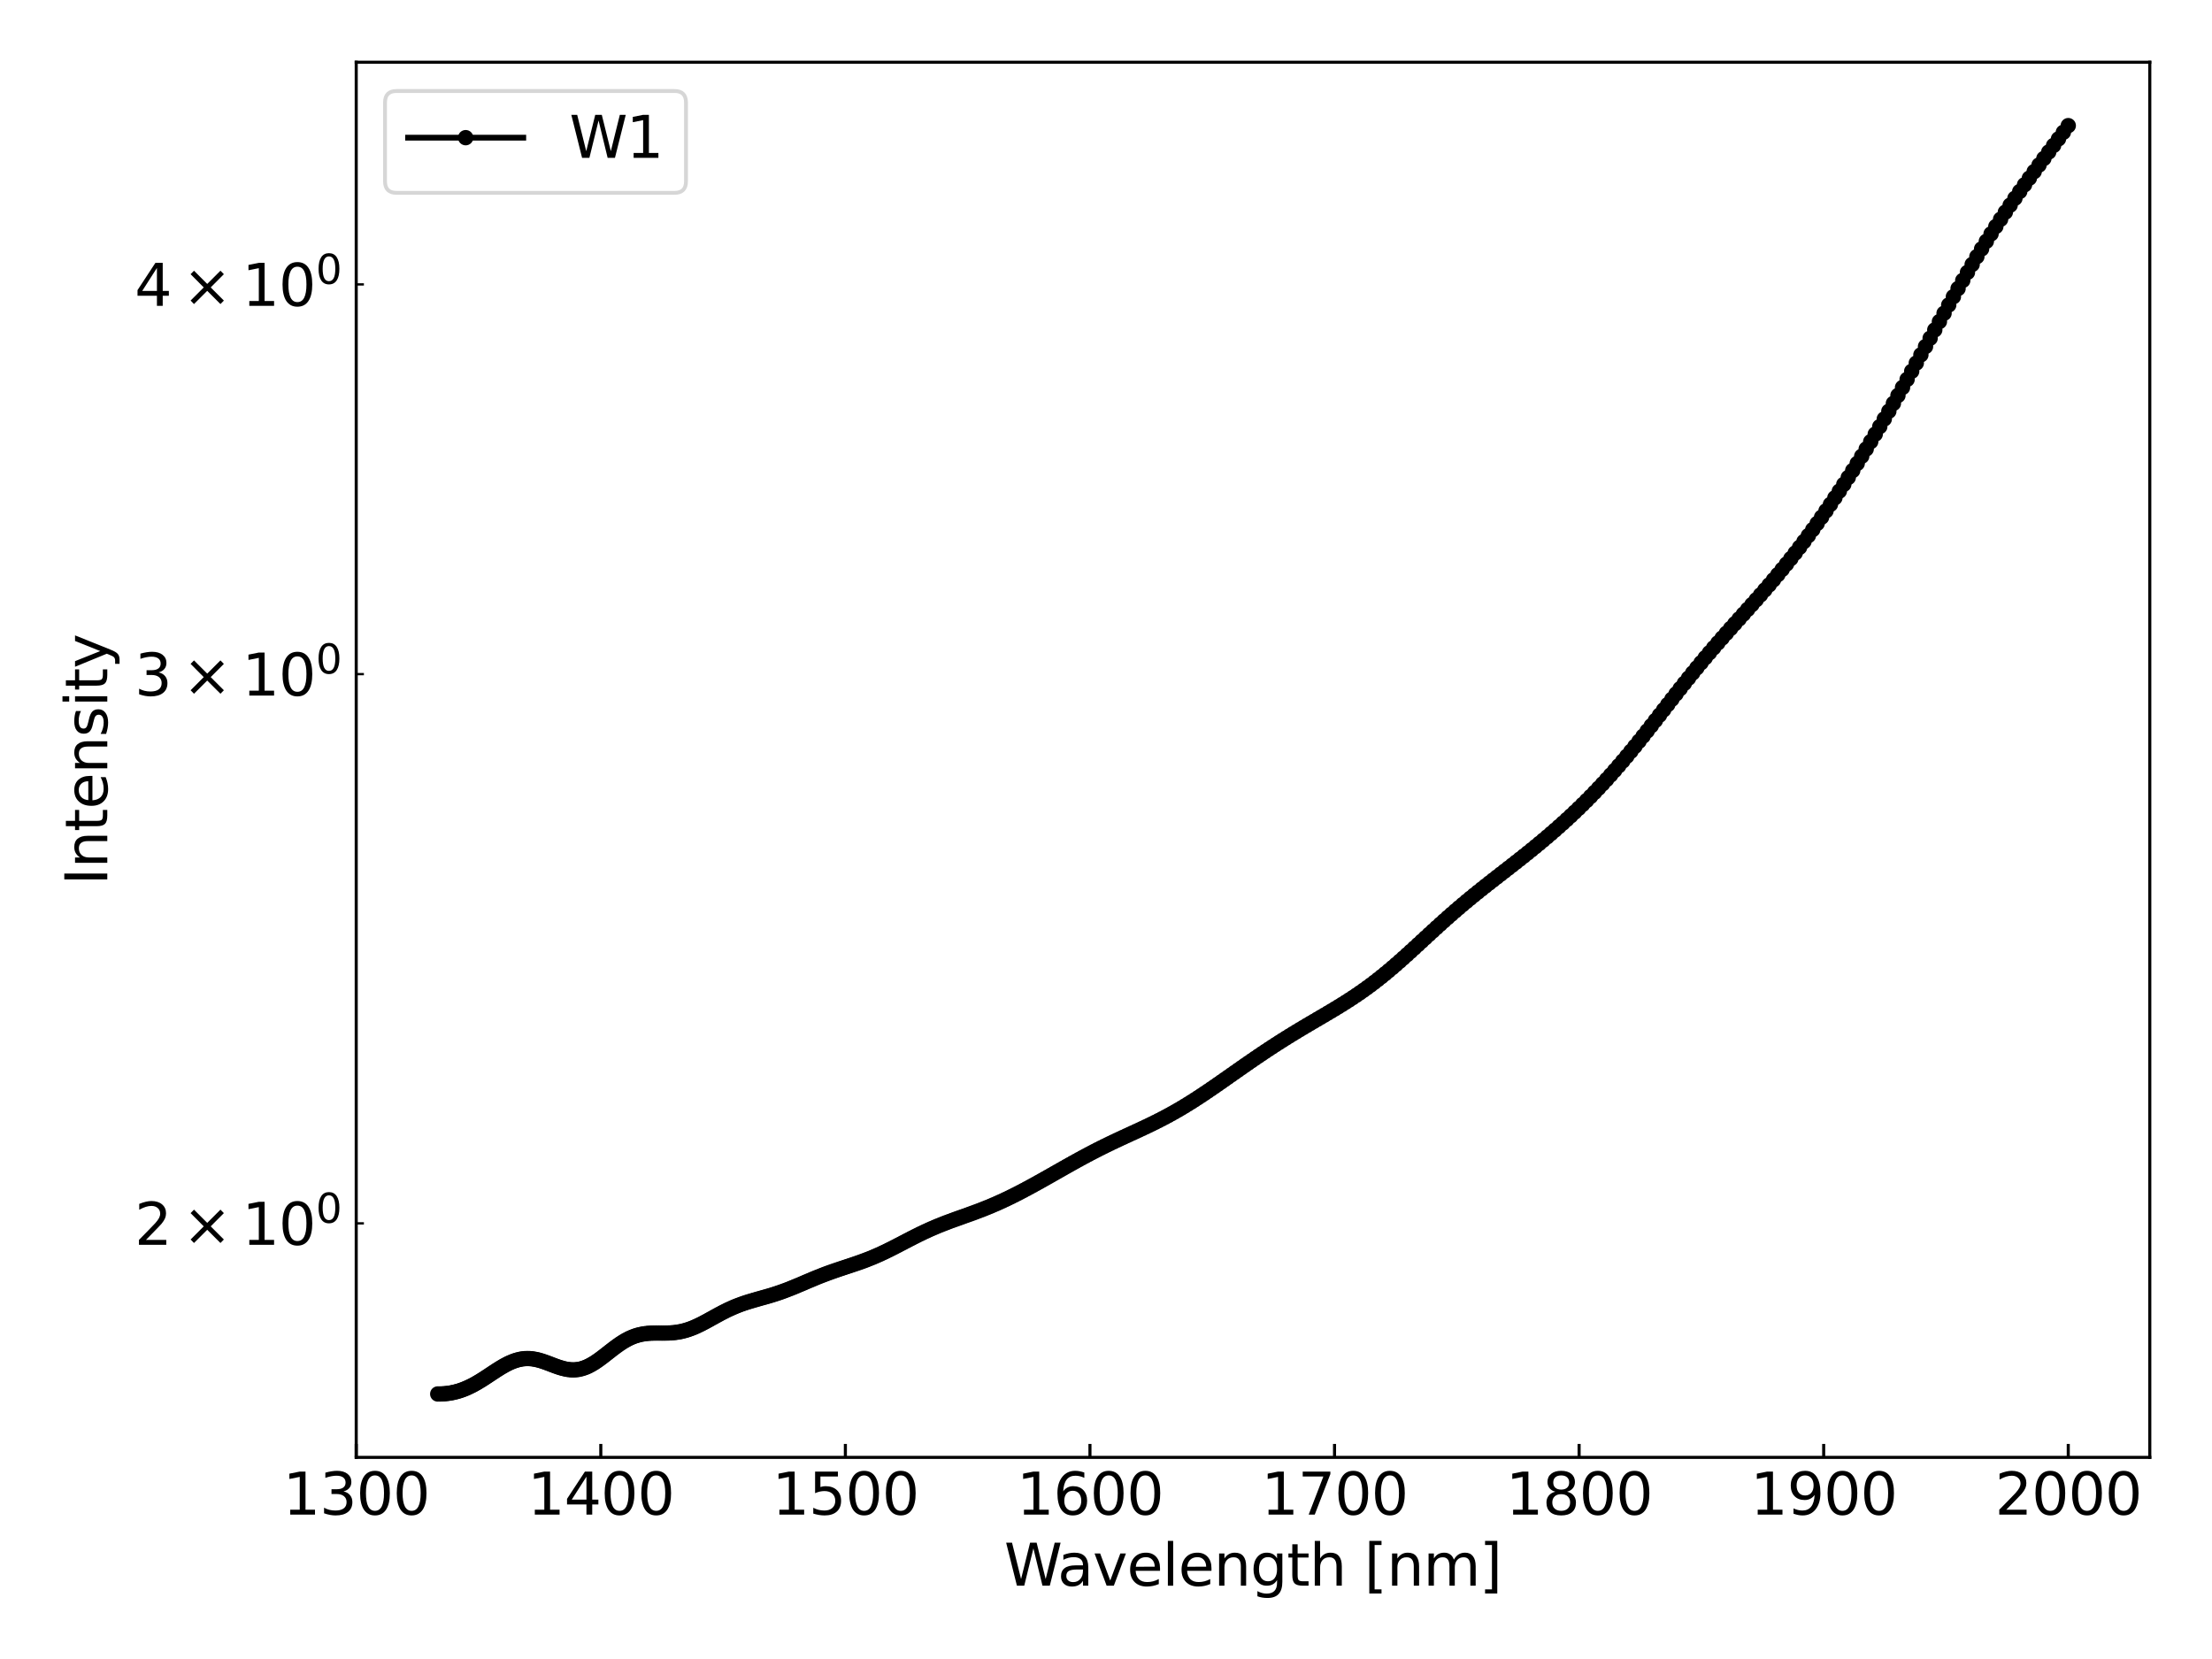 <?xml version="1.0" encoding="utf-8" standalone="no"?>
<!DOCTYPE svg PUBLIC "-//W3C//DTD SVG 1.1//EN"
  "http://www.w3.org/Graphics/SVG/1.1/DTD/svg11.dtd">
<svg xmlns:xlink="http://www.w3.org/1999/xlink" width="576pt" height="432pt" viewBox="0 0 576 432" xmlns="http://www.w3.org/2000/svg" version="1.1">
 <defs>
  <style type="text/css">*{stroke-linejoin: round; stroke-linecap: butt}</style>
 </defs>
 <g id="figure_1">
  <g id="patch_1">
   <path d="M 0 432 
L 576 432 
L 576 0 
L 0 0 
z
" style="fill: #ffffff"/>
  </g>
  <g id="axes_1">
   <g id="patch_2">
    <path d="M 92.759 379.5 
L 559.8 379.5 
L 559.8 16.2 
L 92.759 16.2 
z
" style="fill: #ffffff"/>
   </g>
   <g id="matplotlib.axis_1">
    <g id="xtick_1">
     <g id="line2d_1">
      <defs>
       <path id="ma15bd45511" d="M 0 0 
L 0 -3.5 
" style="stroke: #000000; stroke-width: 0.8"/>
      </defs>
      <g>
       <use xlink:href="#ma15bd45511" x="92.759" y="379.5" style="stroke: #000000; stroke-width: 0.8"/>
      </g>
     </g>
     <g id="text_1">
      <!-- 1300 -->
      <g transform="translate(73.671 394.398) scale(0.15 -0.15)">
       <defs>
        <path id="DejaVuSans-31" d="M 794 531 
L 1825 531 
L 1825 4091 
L 703 3866 
L 703 4441 
L 1819 4666 
L 2450 4666 
L 2450 531 
L 3481 531 
L 3481 0 
L 794 0 
L 794 531 
z
" transform="scale(0.016)"/>
        <path id="DejaVuSans-33" d="M 2597 2516 
Q 3050 2419 3304 2112 
Q 3559 1806 3559 1356 
Q 3559 666 3084 287 
Q 2609 -91 1734 -91 
Q 1441 -91 1130 -33 
Q 819 25 488 141 
L 488 750 
Q 750 597 1062 519 
Q 1375 441 1716 441 
Q 2309 441 2620 675 
Q 2931 909 2931 1356 
Q 2931 1769 2642 2001 
Q 2353 2234 1838 2234 
L 1294 2234 
L 1294 2753 
L 1863 2753 
Q 2328 2753 2575 2939 
Q 2822 3125 2822 3475 
Q 2822 3834 2567 4026 
Q 2313 4219 1838 4219 
Q 1578 4219 1281 4162 
Q 984 4106 628 3988 
L 628 4550 
Q 988 4650 1302 4700 
Q 1616 4750 1894 4750 
Q 2613 4750 3031 4423 
Q 3450 4097 3450 3541 
Q 3450 3153 3228 2886 
Q 3006 2619 2597 2516 
z
" transform="scale(0.016)"/>
        <path id="DejaVuSans-30" d="M 2034 4250 
Q 1547 4250 1301 3770 
Q 1056 3291 1056 2328 
Q 1056 1369 1301 889 
Q 1547 409 2034 409 
Q 2525 409 2770 889 
Q 3016 1369 3016 2328 
Q 3016 3291 2770 3770 
Q 2525 4250 2034 4250 
z
M 2034 4750 
Q 2819 4750 3233 4129 
Q 3647 3509 3647 2328 
Q 3647 1150 3233 529 
Q 2819 -91 2034 -91 
Q 1250 -91 836 529 
Q 422 1150 422 2328 
Q 422 3509 836 4129 
Q 1250 4750 2034 4750 
z
" transform="scale(0.016)"/>
       </defs>
       <use xlink:href="#DejaVuSans-31"/>
       <use xlink:href="#DejaVuSans-33" x="63.623"/>
       <use xlink:href="#DejaVuSans-30" x="127.246"/>
       <use xlink:href="#DejaVuSans-30" x="190.869"/>
      </g>
     </g>
    </g>
    <g id="xtick_2">
     <g id="line2d_2">
      <g>
       <use xlink:href="#ma15bd45511" x="156.446" y="379.5" style="stroke: #000000; stroke-width: 0.8"/>
      </g>
     </g>
     <g id="text_2">
      <!-- 1400 -->
      <g transform="translate(137.359 394.398) scale(0.15 -0.15)">
       <defs>
        <path id="DejaVuSans-34" d="M 2419 4116 
L 825 1625 
L 2419 1625 
L 2419 4116 
z
M 2253 4666 
L 3047 4666 
L 3047 1625 
L 3713 1625 
L 3713 1100 
L 3047 1100 
L 3047 0 
L 2419 0 
L 2419 1100 
L 313 1100 
L 313 1709 
L 2253 4666 
z
" transform="scale(0.016)"/>
       </defs>
       <use xlink:href="#DejaVuSans-31"/>
       <use xlink:href="#DejaVuSans-34" x="63.623"/>
       <use xlink:href="#DejaVuSans-30" x="127.246"/>
       <use xlink:href="#DejaVuSans-30" x="190.869"/>
      </g>
     </g>
    </g>
    <g id="xtick_3">
     <g id="line2d_3">
      <g>
       <use xlink:href="#ma15bd45511" x="220.134" y="379.5" style="stroke: #000000; stroke-width: 0.8"/>
      </g>
     </g>
     <g id="text_3">
      <!-- 1500 -->
      <g transform="translate(201.046 394.398) scale(0.15 -0.15)">
       <defs>
        <path id="DejaVuSans-35" d="M 691 4666 
L 3169 4666 
L 3169 4134 
L 1269 4134 
L 1269 2991 
Q 1406 3038 1543 3061 
Q 1681 3084 1819 3084 
Q 2600 3084 3056 2656 
Q 3513 2228 3513 1497 
Q 3513 744 3044 326 
Q 2575 -91 1722 -91 
Q 1428 -91 1123 -41 
Q 819 9 494 109 
L 494 744 
Q 775 591 1075 516 
Q 1375 441 1709 441 
Q 2250 441 2565 725 
Q 2881 1009 2881 1497 
Q 2881 1984 2565 2268 
Q 2250 2553 1709 2553 
Q 1456 2553 1204 2497 
Q 953 2441 691 2322 
L 691 4666 
z
" transform="scale(0.016)"/>
       </defs>
       <use xlink:href="#DejaVuSans-31"/>
       <use xlink:href="#DejaVuSans-35" x="63.623"/>
       <use xlink:href="#DejaVuSans-30" x="127.246"/>
       <use xlink:href="#DejaVuSans-30" x="190.869"/>
      </g>
     </g>
    </g>
    <g id="xtick_4">
     <g id="line2d_4">
      <g>
       <use xlink:href="#ma15bd45511" x="283.821" y="379.5" style="stroke: #000000; stroke-width: 0.8"/>
      </g>
     </g>
     <g id="text_4">
      <!-- 1600 -->
      <g transform="translate(264.734 394.398) scale(0.15 -0.15)">
       <defs>
        <path id="DejaVuSans-36" d="M 2113 2584 
Q 1688 2584 1439 2293 
Q 1191 2003 1191 1497 
Q 1191 994 1439 701 
Q 1688 409 2113 409 
Q 2538 409 2786 701 
Q 3034 994 3034 1497 
Q 3034 2003 2786 2293 
Q 2538 2584 2113 2584 
z
M 3366 4563 
L 3366 3988 
Q 3128 4100 2886 4159 
Q 2644 4219 2406 4219 
Q 1781 4219 1451 3797 
Q 1122 3375 1075 2522 
Q 1259 2794 1537 2939 
Q 1816 3084 2150 3084 
Q 2853 3084 3261 2657 
Q 3669 2231 3669 1497 
Q 3669 778 3244 343 
Q 2819 -91 2113 -91 
Q 1303 -91 875 529 
Q 447 1150 447 2328 
Q 447 3434 972 4092 
Q 1497 4750 2381 4750 
Q 2619 4750 2861 4703 
Q 3103 4656 3366 4563 
z
" transform="scale(0.016)"/>
       </defs>
       <use xlink:href="#DejaVuSans-31"/>
       <use xlink:href="#DejaVuSans-36" x="63.623"/>
       <use xlink:href="#DejaVuSans-30" x="127.246"/>
       <use xlink:href="#DejaVuSans-30" x="190.869"/>
      </g>
     </g>
    </g>
    <g id="xtick_5">
     <g id="line2d_5">
      <g>
       <use xlink:href="#ma15bd45511" x="347.509" y="379.5" style="stroke: #000000; stroke-width: 0.8"/>
      </g>
     </g>
     <g id="text_5">
      <!-- 1700 -->
      <g transform="translate(328.421 394.398) scale(0.15 -0.15)">
       <defs>
        <path id="DejaVuSans-37" d="M 525 4666 
L 3525 4666 
L 3525 4397 
L 1831 0 
L 1172 0 
L 2766 4134 
L 525 4134 
L 525 4666 
z
" transform="scale(0.016)"/>
       </defs>
       <use xlink:href="#DejaVuSans-31"/>
       <use xlink:href="#DejaVuSans-37" x="63.623"/>
       <use xlink:href="#DejaVuSans-30" x="127.246"/>
       <use xlink:href="#DejaVuSans-30" x="190.869"/>
      </g>
     </g>
    </g>
    <g id="xtick_6">
     <g id="line2d_6">
      <g>
       <use xlink:href="#ma15bd45511" x="411.196" y="379.5" style="stroke: #000000; stroke-width: 0.8"/>
      </g>
     </g>
     <g id="text_6">
      <!-- 1800 -->
      <g transform="translate(392.108 394.398) scale(0.15 -0.15)">
       <defs>
        <path id="DejaVuSans-38" d="M 2034 2216 
Q 1584 2216 1326 1975 
Q 1069 1734 1069 1313 
Q 1069 891 1326 650 
Q 1584 409 2034 409 
Q 2484 409 2743 651 
Q 3003 894 3003 1313 
Q 3003 1734 2745 1975 
Q 2488 2216 2034 2216 
z
M 1403 2484 
Q 997 2584 770 2862 
Q 544 3141 544 3541 
Q 544 4100 942 4425 
Q 1341 4750 2034 4750 
Q 2731 4750 3128 4425 
Q 3525 4100 3525 3541 
Q 3525 3141 3298 2862 
Q 3072 2584 2669 2484 
Q 3125 2378 3379 2068 
Q 3634 1759 3634 1313 
Q 3634 634 3220 271 
Q 2806 -91 2034 -91 
Q 1263 -91 848 271 
Q 434 634 434 1313 
Q 434 1759 690 2068 
Q 947 2378 1403 2484 
z
M 1172 3481 
Q 1172 3119 1398 2916 
Q 1625 2713 2034 2713 
Q 2441 2713 2670 2916 
Q 2900 3119 2900 3481 
Q 2900 3844 2670 4047 
Q 2441 4250 2034 4250 
Q 1625 4250 1398 4047 
Q 1172 3844 1172 3481 
z
" transform="scale(0.016)"/>
       </defs>
       <use xlink:href="#DejaVuSans-31"/>
       <use xlink:href="#DejaVuSans-38" x="63.623"/>
       <use xlink:href="#DejaVuSans-30" x="127.246"/>
       <use xlink:href="#DejaVuSans-30" x="190.869"/>
      </g>
     </g>
    </g>
    <g id="xtick_7">
     <g id="line2d_7">
      <g>
       <use xlink:href="#ma15bd45511" x="474.883" y="379.5" style="stroke: #000000; stroke-width: 0.8"/>
      </g>
     </g>
     <g id="text_7">
      <!-- 1900 -->
      <g transform="translate(455.796 394.398) scale(0.15 -0.15)">
       <defs>
        <path id="DejaVuSans-39" d="M 703 97 
L 703 672 
Q 941 559 1184 500 
Q 1428 441 1663 441 
Q 2288 441 2617 861 
Q 2947 1281 2994 2138 
Q 2813 1869 2534 1725 
Q 2256 1581 1919 1581 
Q 1219 1581 811 2004 
Q 403 2428 403 3163 
Q 403 3881 828 4315 
Q 1253 4750 1959 4750 
Q 2769 4750 3195 4129 
Q 3622 3509 3622 2328 
Q 3622 1225 3098 567 
Q 2575 -91 1691 -91 
Q 1453 -91 1209 -44 
Q 966 3 703 97 
z
M 1959 2075 
Q 2384 2075 2632 2365 
Q 2881 2656 2881 3163 
Q 2881 3666 2632 3958 
Q 2384 4250 1959 4250 
Q 1534 4250 1286 3958 
Q 1038 3666 1038 3163 
Q 1038 2656 1286 2365 
Q 1534 2075 1959 2075 
z
" transform="scale(0.016)"/>
       </defs>
       <use xlink:href="#DejaVuSans-31"/>
       <use xlink:href="#DejaVuSans-39" x="63.623"/>
       <use xlink:href="#DejaVuSans-30" x="127.246"/>
       <use xlink:href="#DejaVuSans-30" x="190.869"/>
      </g>
     </g>
    </g>
    <g id="xtick_8">
     <g id="line2d_8">
      <g>
       <use xlink:href="#ma15bd45511" x="538.571" y="379.5" style="stroke: #000000; stroke-width: 0.8"/>
      </g>
     </g>
     <g id="text_8">
      <!-- 2000 -->
      <g transform="translate(519.483 394.398) scale(0.15 -0.15)">
       <defs>
        <path id="DejaVuSans-32" d="M 1228 531 
L 3431 531 
L 3431 0 
L 469 0 
L 469 531 
Q 828 903 1448 1529 
Q 2069 2156 2228 2338 
Q 2531 2678 2651 2914 
Q 2772 3150 2772 3378 
Q 2772 3750 2511 3984 
Q 2250 4219 1831 4219 
Q 1534 4219 1204 4116 
Q 875 4013 500 3803 
L 500 4441 
Q 881 4594 1212 4672 
Q 1544 4750 1819 4750 
Q 2544 4750 2975 4387 
Q 3406 4025 3406 3419 
Q 3406 3131 3298 2873 
Q 3191 2616 2906 2266 
Q 2828 2175 2409 1742 
Q 1991 1309 1228 531 
z
" transform="scale(0.016)"/>
       </defs>
       <use xlink:href="#DejaVuSans-32"/>
       <use xlink:href="#DejaVuSans-30" x="63.623"/>
       <use xlink:href="#DejaVuSans-30" x="127.246"/>
       <use xlink:href="#DejaVuSans-30" x="190.869"/>
      </g>
     </g>
    </g>
    <g id="text_9">
     <!-- Wavelength [nm] -->
     <g transform="translate(261.491 412.915) scale(0.15 -0.15)">
      <defs>
       <path id="DejaVuSans-57" d="M 213 4666 
L 850 4666 
L 1831 722 
L 2809 4666 
L 3519 4666 
L 4500 722 
L 5478 4666 
L 6119 4666 
L 4947 0 
L 4153 0 
L 3169 4050 
L 2175 0 
L 1381 0 
L 213 4666 
z
" transform="scale(0.016)"/>
       <path id="DejaVuSans-61" d="M 2194 1759 
Q 1497 1759 1228 1600 
Q 959 1441 959 1056 
Q 959 750 1161 570 
Q 1363 391 1709 391 
Q 2188 391 2477 730 
Q 2766 1069 2766 1631 
L 2766 1759 
L 2194 1759 
z
M 3341 1997 
L 3341 0 
L 2766 0 
L 2766 531 
Q 2569 213 2275 61 
Q 1981 -91 1556 -91 
Q 1019 -91 701 211 
Q 384 513 384 1019 
Q 384 1609 779 1909 
Q 1175 2209 1959 2209 
L 2766 2209 
L 2766 2266 
Q 2766 2663 2505 2880 
Q 2244 3097 1772 3097 
Q 1472 3097 1187 3025 
Q 903 2953 641 2809 
L 641 3341 
Q 956 3463 1253 3523 
Q 1550 3584 1831 3584 
Q 2591 3584 2966 3190 
Q 3341 2797 3341 1997 
z
" transform="scale(0.016)"/>
       <path id="DejaVuSans-76" d="M 191 3500 
L 800 3500 
L 1894 563 
L 2988 3500 
L 3597 3500 
L 2284 0 
L 1503 0 
L 191 3500 
z
" transform="scale(0.016)"/>
       <path id="DejaVuSans-65" d="M 3597 1894 
L 3597 1613 
L 953 1613 
Q 991 1019 1311 708 
Q 1631 397 2203 397 
Q 2534 397 2845 478 
Q 3156 559 3463 722 
L 3463 178 
Q 3153 47 2828 -22 
Q 2503 -91 2169 -91 
Q 1331 -91 842 396 
Q 353 884 353 1716 
Q 353 2575 817 3079 
Q 1281 3584 2069 3584 
Q 2775 3584 3186 3129 
Q 3597 2675 3597 1894 
z
M 3022 2063 
Q 3016 2534 2758 2815 
Q 2500 3097 2075 3097 
Q 1594 3097 1305 2825 
Q 1016 2553 972 2059 
L 3022 2063 
z
" transform="scale(0.016)"/>
       <path id="DejaVuSans-6c" d="M 603 4863 
L 1178 4863 
L 1178 0 
L 603 0 
L 603 4863 
z
" transform="scale(0.016)"/>
       <path id="DejaVuSans-6e" d="M 3513 2113 
L 3513 0 
L 2938 0 
L 2938 2094 
Q 2938 2591 2744 2837 
Q 2550 3084 2163 3084 
Q 1697 3084 1428 2787 
Q 1159 2491 1159 1978 
L 1159 0 
L 581 0 
L 581 3500 
L 1159 3500 
L 1159 2956 
Q 1366 3272 1645 3428 
Q 1925 3584 2291 3584 
Q 2894 3584 3203 3211 
Q 3513 2838 3513 2113 
z
" transform="scale(0.016)"/>
       <path id="DejaVuSans-67" d="M 2906 1791 
Q 2906 2416 2648 2759 
Q 2391 3103 1925 3103 
Q 1463 3103 1205 2759 
Q 947 2416 947 1791 
Q 947 1169 1205 825 
Q 1463 481 1925 481 
Q 2391 481 2648 825 
Q 2906 1169 2906 1791 
z
M 3481 434 
Q 3481 -459 3084 -895 
Q 2688 -1331 1869 -1331 
Q 1566 -1331 1297 -1286 
Q 1028 -1241 775 -1147 
L 775 -588 
Q 1028 -725 1275 -790 
Q 1522 -856 1778 -856 
Q 2344 -856 2625 -561 
Q 2906 -266 2906 331 
L 2906 616 
Q 2728 306 2450 153 
Q 2172 0 1784 0 
Q 1141 0 747 490 
Q 353 981 353 1791 
Q 353 2603 747 3093 
Q 1141 3584 1784 3584 
Q 2172 3584 2450 3431 
Q 2728 3278 2906 2969 
L 2906 3500 
L 3481 3500 
L 3481 434 
z
" transform="scale(0.016)"/>
       <path id="DejaVuSans-74" d="M 1172 4494 
L 1172 3500 
L 2356 3500 
L 2356 3053 
L 1172 3053 
L 1172 1153 
Q 1172 725 1289 603 
Q 1406 481 1766 481 
L 2356 481 
L 2356 0 
L 1766 0 
Q 1100 0 847 248 
Q 594 497 594 1153 
L 594 3053 
L 172 3053 
L 172 3500 
L 594 3500 
L 594 4494 
L 1172 4494 
z
" transform="scale(0.016)"/>
       <path id="DejaVuSans-68" d="M 3513 2113 
L 3513 0 
L 2938 0 
L 2938 2094 
Q 2938 2591 2744 2837 
Q 2550 3084 2163 3084 
Q 1697 3084 1428 2787 
Q 1159 2491 1159 1978 
L 1159 0 
L 581 0 
L 581 4863 
L 1159 4863 
L 1159 2956 
Q 1366 3272 1645 3428 
Q 1925 3584 2291 3584 
Q 2894 3584 3203 3211 
Q 3513 2838 3513 2113 
z
" transform="scale(0.016)"/>
       <path id="DejaVuSans-20" transform="scale(0.016)"/>
       <path id="DejaVuSans-5b" d="M 550 4863 
L 1875 4863 
L 1875 4416 
L 1125 4416 
L 1125 -397 
L 1875 -397 
L 1875 -844 
L 550 -844 
L 550 4863 
z
" transform="scale(0.016)"/>
       <path id="DejaVuSans-6d" d="M 3328 2828 
Q 3544 3216 3844 3400 
Q 4144 3584 4550 3584 
Q 5097 3584 5394 3201 
Q 5691 2819 5691 2113 
L 5691 0 
L 5113 0 
L 5113 2094 
Q 5113 2597 4934 2840 
Q 4756 3084 4391 3084 
Q 3944 3084 3684 2787 
Q 3425 2491 3425 1978 
L 3425 0 
L 2847 0 
L 2847 2094 
Q 2847 2600 2669 2842 
Q 2491 3084 2119 3084 
Q 1678 3084 1418 2786 
Q 1159 2488 1159 1978 
L 1159 0 
L 581 0 
L 581 3500 
L 1159 3500 
L 1159 2956 
Q 1356 3278 1631 3431 
Q 1906 3584 2284 3584 
Q 2666 3584 2933 3390 
Q 3200 3197 3328 2828 
z
" transform="scale(0.016)"/>
       <path id="DejaVuSans-5d" d="M 1947 4863 
L 1947 -844 
L 622 -844 
L 622 -397 
L 1369 -397 
L 1369 4416 
L 622 4416 
L 622 4863 
L 1947 4863 
z
" transform="scale(0.016)"/>
      </defs>
      <use xlink:href="#DejaVuSans-57"/>
      <use xlink:href="#DejaVuSans-61" x="92.502"/>
      <use xlink:href="#DejaVuSans-76" x="153.781"/>
      <use xlink:href="#DejaVuSans-65" x="212.961"/>
      <use xlink:href="#DejaVuSans-6c" x="274.484"/>
      <use xlink:href="#DejaVuSans-65" x="302.268"/>
      <use xlink:href="#DejaVuSans-6e" x="363.791"/>
      <use xlink:href="#DejaVuSans-67" x="427.17"/>
      <use xlink:href="#DejaVuSans-74" x="490.646"/>
      <use xlink:href="#DejaVuSans-68" x="529.855"/>
      <use xlink:href="#DejaVuSans-20" x="593.234"/>
      <use xlink:href="#DejaVuSans-5b" x="625.021"/>
      <use xlink:href="#DejaVuSans-6e" x="664.035"/>
      <use xlink:href="#DejaVuSans-6d" x="727.414"/>
      <use xlink:href="#DejaVuSans-5d" x="824.826"/>
     </g>
    </g>
   </g>
   <g id="matplotlib.axis_2">
    <g id="ytick_1">
     <g id="line2d_9">
      <defs>
       <path id="m61d444f197" d="M 0 0 
L 2 0 
" style="stroke: #000000; stroke-width: 0.6"/>
      </defs>
      <g>
       <use xlink:href="#m61d444f197" x="92.759" y="318.562" style="stroke: #000000; stroke-width: 0.6"/>
      </g>
     </g>
     <g id="text_10">
      <!-- $\mathdefault{2\times10^{0}}$ -->
      <g transform="translate(35.059 324.26) scale(0.15 -0.15)">
       <defs>
        <path id="DejaVuSans-d7" d="M 4488 3438 
L 3059 2003 
L 4488 575 
L 4116 197 
L 2681 1631 
L 1247 197 
L 878 575 
L 2303 2003 
L 878 3438 
L 1247 3816 
L 2681 2381 
L 4116 3816 
L 4488 3438 
z
" transform="scale(0.016)"/>
       </defs>
       <use xlink:href="#DejaVuSans-32" transform="translate(0 0.766)"/>
       <use xlink:href="#DejaVuSans-d7" transform="translate(83.105 0.766)"/>
       <use xlink:href="#DejaVuSans-31" transform="translate(186.377 0.766)"/>
       <use xlink:href="#DejaVuSans-30" transform="translate(250 0.766)"/>
       <use xlink:href="#DejaVuSans-30" transform="translate(314.58 39.047) scale(0.7)"/>
      </g>
     </g>
    </g>
    <g id="ytick_2">
     <g id="line2d_10">
      <g>
       <use xlink:href="#m61d444f197" x="92.759" y="175.54" style="stroke: #000000; stroke-width: 0.6"/>
      </g>
     </g>
     <g id="text_11">
      <!-- $\mathdefault{3\times10^{0}}$ -->
      <g transform="translate(35.059 181.239) scale(0.15 -0.15)">
       <use xlink:href="#DejaVuSans-33" transform="translate(0 0.766)"/>
       <use xlink:href="#DejaVuSans-d7" transform="translate(83.105 0.766)"/>
       <use xlink:href="#DejaVuSans-31" transform="translate(186.377 0.766)"/>
       <use xlink:href="#DejaVuSans-30" transform="translate(250 0.766)"/>
       <use xlink:href="#DejaVuSans-30" transform="translate(314.58 39.047) scale(0.7)"/>
      </g>
     </g>
    </g>
    <g id="ytick_3">
     <g id="line2d_11">
      <g>
       <use xlink:href="#m61d444f197" x="92.759" y="74.065" style="stroke: #000000; stroke-width: 0.6"/>
      </g>
     </g>
     <g id="text_12">
      <!-- $\mathdefault{4\times10^{0}}$ -->
      <g transform="translate(35.059 79.764) scale(0.15 -0.15)">
       <use xlink:href="#DejaVuSans-34" transform="translate(0 0.766)"/>
       <use xlink:href="#DejaVuSans-d7" transform="translate(83.105 0.766)"/>
       <use xlink:href="#DejaVuSans-31" transform="translate(186.377 0.766)"/>
       <use xlink:href="#DejaVuSans-30" transform="translate(250 0.766)"/>
       <use xlink:href="#DejaVuSans-30" transform="translate(314.58 39.047) scale(0.7)"/>
      </g>
     </g>
    </g>
    <g id="text_13">
     <!-- Intensity -->
     <g transform="translate(27.939 230.494) rotate(-90) scale(0.15 -0.15)">
      <defs>
       <path id="DejaVuSans-49" d="M 628 4666 
L 1259 4666 
L 1259 0 
L 628 0 
L 628 4666 
z
" transform="scale(0.016)"/>
       <path id="DejaVuSans-73" d="M 2834 3397 
L 2834 2853 
Q 2591 2978 2328 3040 
Q 2066 3103 1784 3103 
Q 1356 3103 1142 2972 
Q 928 2841 928 2578 
Q 928 2378 1081 2264 
Q 1234 2150 1697 2047 
L 1894 2003 
Q 2506 1872 2764 1633 
Q 3022 1394 3022 966 
Q 3022 478 2636 193 
Q 2250 -91 1575 -91 
Q 1294 -91 989 -36 
Q 684 19 347 128 
L 347 722 
Q 666 556 975 473 
Q 1284 391 1588 391 
Q 1994 391 2212 530 
Q 2431 669 2431 922 
Q 2431 1156 2273 1281 
Q 2116 1406 1581 1522 
L 1381 1569 
Q 847 1681 609 1914 
Q 372 2147 372 2553 
Q 372 3047 722 3315 
Q 1072 3584 1716 3584 
Q 2034 3584 2315 3537 
Q 2597 3491 2834 3397 
z
" transform="scale(0.016)"/>
       <path id="DejaVuSans-69" d="M 603 3500 
L 1178 3500 
L 1178 0 
L 603 0 
L 603 3500 
z
M 603 4863 
L 1178 4863 
L 1178 4134 
L 603 4134 
L 603 4863 
z
" transform="scale(0.016)"/>
       <path id="DejaVuSans-79" d="M 2059 -325 
Q 1816 -950 1584 -1140 
Q 1353 -1331 966 -1331 
L 506 -1331 
L 506 -850 
L 844 -850 
Q 1081 -850 1212 -737 
Q 1344 -625 1503 -206 
L 1606 56 
L 191 3500 
L 800 3500 
L 1894 763 
L 2988 3500 
L 3597 3500 
L 2059 -325 
z
" transform="scale(0.016)"/>
      </defs>
      <use xlink:href="#DejaVuSans-49"/>
      <use xlink:href="#DejaVuSans-6e" x="29.492"/>
      <use xlink:href="#DejaVuSans-74" x="92.871"/>
      <use xlink:href="#DejaVuSans-65" x="132.08"/>
      <use xlink:href="#DejaVuSans-6e" x="193.604"/>
      <use xlink:href="#DejaVuSans-73" x="256.982"/>
      <use xlink:href="#DejaVuSans-69" x="309.082"/>
      <use xlink:href="#DejaVuSans-74" x="336.865"/>
      <use xlink:href="#DejaVuSans-79" x="376.074"/>
     </g>
    </g>
   </g>
   <g id="line2d_12">
    <path d="M 538.571 32.714 
L 523.437 53.426 
L 519.71 58.979 
L 516.004 64.817 
L 511.098 73.024 
L 505.018 83.739 
L 493.036 105.042 
L 487.131 114.998 
L 482.448 122.518 
L 477.8 129.628 
L 473.188 136.304 
L 468.611 142.52 
L 464.069 148.273 
L 459.56 153.62 
L 451.751 162.41 
L 445.139 169.971 
L 439.685 176.59 
L 432.133 186.232 
L 425.736 194.342 
L 421.511 199.413 
L 417.316 204.121 
L 413.152 208.457 
L 409.018 212.453 
L 403.891 217.049 
L 398.811 221.294 
L 391.774 226.849 
L 382.853 233.906 
L 377.958 238.062 
L 372.14 243.312 
L 363.527 251.145 
L 359.741 254.319 
L 355.982 257.199 
L 352.248 259.786 
L 347.617 262.699 
L 331.266 272.618 
L 325.04 276.814 
L 311.078 286.409 
L 306.79 289.033 
L 302.537 291.367 
L 297.479 293.847 
L 285.048 299.764 
L 279.348 302.831 
L 264.194 311.192 
L 259.502 313.408 
L 254.854 315.306 
L 241.918 320.239 
L 238.177 322.032 
L 228.583 326.84 
L 224.944 328.319 
L 219.894 330.047 
L 214.898 331.786 
L 210.656 333.499 
L 204.365 336.085 
L 200.905 337.253 
L 192.029 339.991 
L 189.332 341.176 
L 185.982 342.94 
L 181.995 345.069 
L 180.014 345.931 
L 178.041 346.564 
L 176.077 346.945 
L 174.122 347.106 
L 167.664 347.331 
L 165.744 347.77 
L 163.833 348.529 
L 161.93 349.606 
L 159.404 351.416 
L 155.019 354.711 
L 153.153 355.774 
L 151.913 356.274 
L 150.677 356.587 
L 149.444 356.709 
L 148.214 356.65 
L 146.376 356.278 
L 143.938 355.443 
L 140.908 354.349 
L 139.101 353.912 
L 137.301 353.761 
L 136.105 353.844 
L 134.317 354.248 
L 132.536 354.957 
L 130.763 355.906 
L 127.824 357.781 
L 124.323 360.013 
L 122.004 361.235 
L 120.274 361.948 
L 118.55 362.47 
L 116.834 362.806 
L 114.556 362.985 
L 113.988 362.986 
L 113.988 362.986 
" clip-path="url(#p249843ba5c)" style="fill: none; stroke: #000000; stroke-width: 1.5; stroke-linecap: square"/>
    <defs>
     <path id="m14495899b3" d="M 0 1.5 
C 0.398 1.5 0.779 1.342 1.061 1.061 
C 1.342 0.779 1.5 0.398 1.5 0 
C 1.5 -0.398 1.342 -0.779 1.061 -1.061 
C 0.779 -1.342 0.398 -1.5 0 -1.5 
C -0.398 -1.5 -0.779 -1.342 -1.061 -1.061 
C -1.342 -0.779 -1.5 -0.398 -1.5 0 
C -1.5 0.398 -1.342 0.779 -1.061 1.061 
C -0.779 1.342 -0.398 1.5 0 1.5 
z
" style="stroke: #000000"/>
    </defs>
    <g clip-path="url(#p249843ba5c)">
     <use xlink:href="#m14495899b3" x="538.571" y="32.714" style="stroke: #000000"/>
     <use xlink:href="#m14495899b3" x="537.296" y="34.449" style="stroke: #000000"/>
     <use xlink:href="#m14495899b3" x="536.023" y="36.168" style="stroke: #000000"/>
     <use xlink:href="#m14495899b3" x="534.753" y="37.876" style="stroke: #000000"/>
     <use xlink:href="#m14495899b3" x="533.486" y="39.577" style="stroke: #000000"/>
     <use xlink:href="#m14495899b3" x="532.221" y="41.274" style="stroke: #000000"/>
     <use xlink:href="#m14495899b3" x="530.959" y="42.973" style="stroke: #000000"/>
     <use xlink:href="#m14495899b3" x="529.699" y="44.677" style="stroke: #000000"/>
     <use xlink:href="#m14495899b3" x="528.442" y="46.391" style="stroke: #000000"/>
     <use xlink:href="#m14495899b3" x="527.187" y="48.119" style="stroke: #000000"/>
     <use xlink:href="#m14495899b3" x="525.934" y="49.865" style="stroke: #000000"/>
     <use xlink:href="#m14495899b3" x="524.685" y="51.633" style="stroke: #000000"/>
     <use xlink:href="#m14495899b3" x="523.437" y="53.426" style="stroke: #000000"/>
     <use xlink:href="#m14495899b3" x="522.192" y="55.247" style="stroke: #000000"/>
     <use xlink:href="#m14495899b3" x="520.95" y="57.097" style="stroke: #000000"/>
     <use xlink:href="#m14495899b3" x="519.71" y="58.979" style="stroke: #000000"/>
     <use xlink:href="#m14495899b3" x="518.472" y="60.893" style="stroke: #000000"/>
     <use xlink:href="#m14495899b3" x="517.237" y="62.839" style="stroke: #000000"/>
     <use xlink:href="#m14495899b3" x="516.004" y="64.817" style="stroke: #000000"/>
     <use xlink:href="#m14495899b3" x="514.774" y="66.827" style="stroke: #000000"/>
     <use xlink:href="#m14495899b3" x="513.546" y="68.866" style="stroke: #000000"/>
     <use xlink:href="#m14495899b3" x="512.321" y="70.933" style="stroke: #000000"/>
     <use xlink:href="#m14495899b3" x="511.098" y="73.024" style="stroke: #000000"/>
     <use xlink:href="#m14495899b3" x="509.877" y="75.138" style="stroke: #000000"/>
     <use xlink:href="#m14495899b3" x="508.659" y="77.269" style="stroke: #000000"/>
     <use xlink:href="#m14495899b3" x="507.443" y="79.416" style="stroke: #000000"/>
     <use xlink:href="#m14495899b3" x="506.23" y="81.574" style="stroke: #000000"/>
     <use xlink:href="#m14495899b3" x="505.018" y="83.739" style="stroke: #000000"/>
     <use xlink:href="#m14495899b3" x="503.81" y="85.908" style="stroke: #000000"/>
     <use xlink:href="#m14495899b3" x="502.603" y="88.076" style="stroke: #000000"/>
     <use xlink:href="#m14495899b3" x="501.399" y="90.241" style="stroke: #000000"/>
     <use xlink:href="#m14495899b3" x="500.197" y="92.398" style="stroke: #000000"/>
     <use xlink:href="#m14495899b3" x="498.998" y="94.545" style="stroke: #000000"/>
     <use xlink:href="#m14495899b3" x="497.801" y="96.68" style="stroke: #000000"/>
     <use xlink:href="#m14495899b3" x="496.606" y="98.798" style="stroke: #000000"/>
     <use xlink:href="#m14495899b3" x="495.414" y="100.899" style="stroke: #000000"/>
     <use xlink:href="#m14495899b3" x="494.224" y="102.981" style="stroke: #000000"/>
     <use xlink:href="#m14495899b3" x="493.036" y="105.042" style="stroke: #000000"/>
     <use xlink:href="#m14495899b3" x="491.85" y="107.08" style="stroke: #000000"/>
     <use xlink:href="#m14495899b3" x="490.667" y="109.096" style="stroke: #000000"/>
     <use xlink:href="#m14495899b3" x="489.486" y="111.087" style="stroke: #000000"/>
     <use xlink:href="#m14495899b3" x="488.307" y="113.055" style="stroke: #000000"/>
     <use xlink:href="#m14495899b3" x="487.131" y="114.998" style="stroke: #000000"/>
     <use xlink:href="#m14495899b3" x="485.957" y="116.915" style="stroke: #000000"/>
     <use xlink:href="#m14495899b3" x="484.785" y="118.808" style="stroke: #000000"/>
     <use xlink:href="#m14495899b3" x="483.615" y="120.676" style="stroke: #000000"/>
     <use xlink:href="#m14495899b3" x="482.448" y="122.518" style="stroke: #000000"/>
     <use xlink:href="#m14495899b3" x="481.283" y="124.335" style="stroke: #000000"/>
     <use xlink:href="#m14495899b3" x="480.12" y="126.126" style="stroke: #000000"/>
     <use xlink:href="#m14495899b3" x="478.959" y="127.89" style="stroke: #000000"/>
     <use xlink:href="#m14495899b3" x="477.8" y="129.628" style="stroke: #000000"/>
     <use xlink:href="#m14495899b3" x="476.644" y="131.339" style="stroke: #000000"/>
     <use xlink:href="#m14495899b3" x="475.49" y="133.022" style="stroke: #000000"/>
     <use xlink:href="#m14495899b3" x="474.338" y="134.677" style="stroke: #000000"/>
     <use xlink:href="#m14495899b3" x="473.188" y="136.304" style="stroke: #000000"/>
     <use xlink:href="#m14495899b3" x="472.041" y="137.902" style="stroke: #000000"/>
     <use xlink:href="#m14495899b3" x="470.895" y="139.471" style="stroke: #000000"/>
     <use xlink:href="#m14495899b3" x="469.752" y="141.01" style="stroke: #000000"/>
     <use xlink:href="#m14495899b3" x="468.611" y="142.52" style="stroke: #000000"/>
     <use xlink:href="#m14495899b3" x="467.472" y="144.001" style="stroke: #000000"/>
     <use xlink:href="#m14495899b3" x="466.336" y="145.452" style="stroke: #000000"/>
     <use xlink:href="#m14495899b3" x="465.201" y="146.876" style="stroke: #000000"/>
     <use xlink:href="#m14495899b3" x="464.069" y="148.273" style="stroke: #000000"/>
     <use xlink:href="#m14495899b3" x="462.938" y="149.644" style="stroke: #000000"/>
     <use xlink:href="#m14495899b3" x="461.81" y="150.991" style="stroke: #000000"/>
     <use xlink:href="#m14495899b3" x="460.684" y="152.316" style="stroke: #000000"/>
     <use xlink:href="#m14495899b3" x="459.56" y="153.62" style="stroke: #000000"/>
     <use xlink:href="#m14495899b3" x="458.438" y="154.907" style="stroke: #000000"/>
     <use xlink:href="#m14495899b3" x="457.319" y="156.178" style="stroke: #000000"/>
     <use xlink:href="#m14495899b3" x="456.201" y="157.437" style="stroke: #000000"/>
     <use xlink:href="#m14495899b3" x="455.085" y="158.687" style="stroke: #000000"/>
     <use xlink:href="#m14495899b3" x="453.972" y="159.931" style="stroke: #000000"/>
     <use xlink:href="#m14495899b3" x="452.861" y="161.171" style="stroke: #000000"/>
     <use xlink:href="#m14495899b3" x="451.751" y="162.41" style="stroke: #000000"/>
     <use xlink:href="#m14495899b3" x="450.644" y="163.651" style="stroke: #000000"/>
     <use xlink:href="#m14495899b3" x="449.539" y="164.898" style="stroke: #000000"/>
     <use xlink:href="#m14495899b3" x="448.436" y="166.151" style="stroke: #000000"/>
     <use xlink:href="#m14495899b3" x="447.335" y="167.413" style="stroke: #000000"/>
     <use xlink:href="#m14495899b3" x="446.236" y="168.686" style="stroke: #000000"/>
     <use xlink:href="#m14495899b3" x="445.139" y="169.971" style="stroke: #000000"/>
     <use xlink:href="#m14495899b3" x="444.044" y="171.268" style="stroke: #000000"/>
     <use xlink:href="#m14495899b3" x="442.951" y="172.579" style="stroke: #000000"/>
     <use xlink:href="#m14495899b3" x="441.86" y="173.904" style="stroke: #000000"/>
     <use xlink:href="#m14495899b3" x="440.771" y="175.241" style="stroke: #000000"/>
     <use xlink:href="#m14495899b3" x="439.685" y="176.59" style="stroke: #000000"/>
     <use xlink:href="#m14495899b3" x="438.6" y="177.95" style="stroke: #000000"/>
     <use xlink:href="#m14495899b3" x="437.517" y="179.319" style="stroke: #000000"/>
     <use xlink:href="#m14495899b3" x="436.436" y="180.696" style="stroke: #000000"/>
     <use xlink:href="#m14495899b3" x="435.357" y="182.078" style="stroke: #000000"/>
     <use xlink:href="#m14495899b3" x="434.28" y="183.463" style="stroke: #000000"/>
     <use xlink:href="#m14495899b3" x="433.206" y="184.849" style="stroke: #000000"/>
     <use xlink:href="#m14495899b3" x="432.133" y="186.232" style="stroke: #000000"/>
     <use xlink:href="#m14495899b3" x="431.062" y="187.61" style="stroke: #000000"/>
     <use xlink:href="#m14495899b3" x="429.993" y="188.981" style="stroke: #000000"/>
     <use xlink:href="#m14495899b3" x="428.926" y="190.342" style="stroke: #000000"/>
     <use xlink:href="#m14495899b3" x="427.861" y="191.691" style="stroke: #000000"/>
     <use xlink:href="#m14495899b3" x="426.798" y="193.025" style="stroke: #000000"/>
     <use xlink:href="#m14495899b3" x="425.736" y="194.342" style="stroke: #000000"/>
     <use xlink:href="#m14495899b3" x="424.677" y="195.641" style="stroke: #000000"/>
     <use xlink:href="#m14495899b3" x="423.62" y="196.92" style="stroke: #000000"/>
     <use xlink:href="#m14495899b3" x="422.565" y="198.178" style="stroke: #000000"/>
     <use xlink:href="#m14495899b3" x="421.511" y="199.413" style="stroke: #000000"/>
     <use xlink:href="#m14495899b3" x="420.46" y="200.625" style="stroke: #000000"/>
     <use xlink:href="#m14495899b3" x="419.41" y="201.814" style="stroke: #000000"/>
     <use xlink:href="#m14495899b3" x="418.362" y="202.98" style="stroke: #000000"/>
     <use xlink:href="#m14495899b3" x="417.316" y="204.121" style="stroke: #000000"/>
     <use xlink:href="#m14495899b3" x="416.272" y="205.239" style="stroke: #000000"/>
     <use xlink:href="#m14495899b3" x="415.23" y="206.334" style="stroke: #000000"/>
     <use xlink:href="#m14495899b3" x="414.19" y="207.407" style="stroke: #000000"/>
     <use xlink:href="#m14495899b3" x="413.152" y="208.457" style="stroke: #000000"/>
     <use xlink:href="#m14495899b3" x="412.116" y="209.486" style="stroke: #000000"/>
     <use xlink:href="#m14495899b3" x="411.081" y="210.494" style="stroke: #000000"/>
     <use xlink:href="#m14495899b3" x="410.048" y="211.483" style="stroke: #000000"/>
     <use xlink:href="#m14495899b3" x="409.018" y="212.453" style="stroke: #000000"/>
     <use xlink:href="#m14495899b3" x="407.989" y="213.405" style="stroke: #000000"/>
     <use xlink:href="#m14495899b3" x="406.962" y="214.34" style="stroke: #000000"/>
     <use xlink:href="#m14495899b3" x="405.936" y="215.258" style="stroke: #000000"/>
     <use xlink:href="#m14495899b3" x="404.913" y="216.161" style="stroke: #000000"/>
     <use xlink:href="#m14495899b3" x="403.891" y="217.049" style="stroke: #000000"/>
     <use xlink:href="#m14495899b3" x="402.872" y="217.923" style="stroke: #000000"/>
     <use xlink:href="#m14495899b3" x="401.854" y="218.783" style="stroke: #000000"/>
     <use xlink:href="#m14495899b3" x="400.838" y="219.632" style="stroke: #000000"/>
     <use xlink:href="#m14495899b3" x="399.823" y="220.468" style="stroke: #000000"/>
     <use xlink:href="#m14495899b3" x="398.811" y="221.294" style="stroke: #000000"/>
     <use xlink:href="#m14495899b3" x="397.8" y="222.109" style="stroke: #000000"/>
     <use xlink:href="#m14495899b3" x="396.791" y="222.916" style="stroke: #000000"/>
     <use xlink:href="#m14495899b3" x="395.784" y="223.714" style="stroke: #000000"/>
     <use xlink:href="#m14495899b3" x="394.779" y="224.505" style="stroke: #000000"/>
     <use xlink:href="#m14495899b3" x="393.775" y="225.291" style="stroke: #000000"/>
     <use xlink:href="#m14495899b3" x="392.774" y="226.072" style="stroke: #000000"/>
     <use xlink:href="#m14495899b3" x="391.774" y="226.849" style="stroke: #000000"/>
     <use xlink:href="#m14495899b3" x="390.775" y="227.624" style="stroke: #000000"/>
     <use xlink:href="#m14495899b3" x="389.779" y="228.399" style="stroke: #000000"/>
     <use xlink:href="#m14495899b3" x="388.784" y="229.173" style="stroke: #000000"/>
     <use xlink:href="#m14495899b3" x="387.791" y="229.95" style="stroke: #000000"/>
     <use xlink:href="#m14495899b3" x="386.8" y="230.73" style="stroke: #000000"/>
     <use xlink:href="#m14495899b3" x="385.811" y="231.515" style="stroke: #000000"/>
     <use xlink:href="#m14495899b3" x="384.823" y="232.305" style="stroke: #000000"/>
     <use xlink:href="#m14495899b3" x="383.837" y="233.102" style="stroke: #000000"/>
     <use xlink:href="#m14495899b3" x="382.853" y="233.906" style="stroke: #000000"/>
     <use xlink:href="#m14495899b3" x="381.871" y="234.719" style="stroke: #000000"/>
     <use xlink:href="#m14495899b3" x="380.89" y="235.541" style="stroke: #000000"/>
     <use xlink:href="#m14495899b3" x="379.911" y="236.372" style="stroke: #000000"/>
     <use xlink:href="#m14495899b3" x="378.934" y="237.212" style="stroke: #000000"/>
     <use xlink:href="#m14495899b3" x="377.958" y="238.062" style="stroke: #000000"/>
     <use xlink:href="#m14495899b3" x="376.984" y="238.92" style="stroke: #000000"/>
     <use xlink:href="#m14495899b3" x="376.012" y="239.786" style="stroke: #000000"/>
     <use xlink:href="#m14495899b3" x="375.042" y="240.66" style="stroke: #000000"/>
     <use xlink:href="#m14495899b3" x="374.073" y="241.54" style="stroke: #000000"/>
     <use xlink:href="#m14495899b3" x="373.106" y="242.424" style="stroke: #000000"/>
     <use xlink:href="#m14495899b3" x="372.14" y="243.312" style="stroke: #000000"/>
     <use xlink:href="#m14495899b3" x="371.177" y="244.201" style="stroke: #000000"/>
     <use xlink:href="#m14495899b3" x="370.214" y="245.09" style="stroke: #000000"/>
     <use xlink:href="#m14495899b3" x="369.254" y="245.977" style="stroke: #000000"/>
     <use xlink:href="#m14495899b3" x="368.295" y="246.86" style="stroke: #000000"/>
     <use xlink:href="#m14495899b3" x="367.338" y="247.737" style="stroke: #000000"/>
     <use xlink:href="#m14495899b3" x="366.383" y="248.606" style="stroke: #000000"/>
     <use xlink:href="#m14495899b3" x="365.429" y="249.464" style="stroke: #000000"/>
     <use xlink:href="#m14495899b3" x="364.477" y="250.311" style="stroke: #000000"/>
     <use xlink:href="#m14495899b3" x="363.527" y="251.145" style="stroke: #000000"/>
     <use xlink:href="#m14495899b3" x="362.578" y="251.964" style="stroke: #000000"/>
     <use xlink:href="#m14495899b3" x="361.631" y="252.766" style="stroke: #000000"/>
     <use xlink:href="#m14495899b3" x="360.685" y="253.552" style="stroke: #000000"/>
     <use xlink:href="#m14495899b3" x="359.741" y="254.319" style="stroke: #000000"/>
     <use xlink:href="#m14495899b3" x="358.799" y="255.067" style="stroke: #000000"/>
     <use xlink:href="#m14495899b3" x="357.858" y="255.797" style="stroke: #000000"/>
     <use xlink:href="#m14495899b3" x="356.919" y="256.507" style="stroke: #000000"/>
     <use xlink:href="#m14495899b3" x="355.982" y="257.199" style="stroke: #000000"/>
     <use xlink:href="#m14495899b3" x="355.046" y="257.871" style="stroke: #000000"/>
     <use xlink:href="#m14495899b3" x="354.112" y="258.526" style="stroke: #000000"/>
     <use xlink:href="#m14495899b3" x="353.179" y="259.164" style="stroke: #000000"/>
     <use xlink:href="#m14495899b3" x="352.248" y="259.786" style="stroke: #000000"/>
     <use xlink:href="#m14495899b3" x="351.319" y="260.393" style="stroke: #000000"/>
     <use xlink:href="#m14495899b3" x="350.391" y="260.986" style="stroke: #000000"/>
     <use xlink:href="#m14495899b3" x="349.465" y="261.567" style="stroke: #000000"/>
     <use xlink:href="#m14495899b3" x="348.54" y="262.138" style="stroke: #000000"/>
     <use xlink:href="#m14495899b3" x="347.617" y="262.699" style="stroke: #000000"/>
     <use xlink:href="#m14495899b3" x="346.695" y="263.252" style="stroke: #000000"/>
     <use xlink:href="#m14495899b3" x="345.776" y="263.799" style="stroke: #000000"/>
     <use xlink:href="#m14495899b3" x="344.857" y="264.342" style="stroke: #000000"/>
     <use xlink:href="#m14495899b3" x="343.94" y="264.88" style="stroke: #000000"/>
     <use xlink:href="#m14495899b3" x="343.025" y="265.417" style="stroke: #000000"/>
     <use xlink:href="#m14495899b3" x="342.111" y="265.953" style="stroke: #000000"/>
     <use xlink:href="#m14495899b3" x="341.199" y="266.49" style="stroke: #000000"/>
     <use xlink:href="#m14495899b3" x="340.288" y="267.028" style="stroke: #000000"/>
     <use xlink:href="#m14495899b3" x="339.379" y="267.567" style="stroke: #000000"/>
     <use xlink:href="#m14495899b3" x="338.472" y="268.11" style="stroke: #000000"/>
     <use xlink:href="#m14495899b3" x="337.566" y="268.657" style="stroke: #000000"/>
     <use xlink:href="#m14495899b3" x="336.661" y="269.208" style="stroke: #000000"/>
     <use xlink:href="#m14495899b3" x="335.758" y="269.763" style="stroke: #000000"/>
     <use xlink:href="#m14495899b3" x="334.857" y="270.324" style="stroke: #000000"/>
     <use xlink:href="#m14495899b3" x="333.957" y="270.889" style="stroke: #000000"/>
     <use xlink:href="#m14495899b3" x="333.058" y="271.46" style="stroke: #000000"/>
     <use xlink:href="#m14495899b3" x="332.162" y="272.036" style="stroke: #000000"/>
     <use xlink:href="#m14495899b3" x="331.266" y="272.618" style="stroke: #000000"/>
     <use xlink:href="#m14495899b3" x="330.372" y="273.204" style="stroke: #000000"/>
     <use xlink:href="#m14495899b3" x="329.48" y="273.796" style="stroke: #000000"/>
     <use xlink:href="#m14495899b3" x="328.589" y="274.392" style="stroke: #000000"/>
     <use xlink:href="#m14495899b3" x="327.699" y="274.992" style="stroke: #000000"/>
     <use xlink:href="#m14495899b3" x="326.811" y="275.596" style="stroke: #000000"/>
     <use xlink:href="#m14495899b3" x="325.925" y="276.204" style="stroke: #000000"/>
     <use xlink:href="#m14495899b3" x="325.04" y="276.814" style="stroke: #000000"/>
     <use xlink:href="#m14495899b3" x="324.156" y="277.427" style="stroke: #000000"/>
     <use xlink:href="#m14495899b3" x="323.274" y="278.042" style="stroke: #000000"/>
     <use xlink:href="#m14495899b3" x="322.394" y="278.658" style="stroke: #000000"/>
     <use xlink:href="#m14495899b3" x="321.515" y="279.274" style="stroke: #000000"/>
     <use xlink:href="#m14495899b3" x="320.637" y="279.89" style="stroke: #000000"/>
     <use xlink:href="#m14495899b3" x="319.761" y="280.505" style="stroke: #000000"/>
     <use xlink:href="#m14495899b3" x="318.886" y="281.119" style="stroke: #000000"/>
     <use xlink:href="#m14495899b3" x="318.013" y="281.729" style="stroke: #000000"/>
     <use xlink:href="#m14495899b3" x="317.141" y="282.336" style="stroke: #000000"/>
     <use xlink:href="#m14495899b3" x="316.271" y="282.938" style="stroke: #000000"/>
     <use xlink:href="#m14495899b3" x="315.402" y="283.535" style="stroke: #000000"/>
     <use xlink:href="#m14495899b3" x="314.534" y="284.126" style="stroke: #000000"/>
     <use xlink:href="#m14495899b3" x="313.668" y="284.709" style="stroke: #000000"/>
     <use xlink:href="#m14495899b3" x="312.803" y="285.285" style="stroke: #000000"/>
     <use xlink:href="#m14495899b3" x="311.94" y="285.851" style="stroke: #000000"/>
     <use xlink:href="#m14495899b3" x="311.078" y="286.409" style="stroke: #000000"/>
     <use xlink:href="#m14495899b3" x="310.218" y="286.956" style="stroke: #000000"/>
     <use xlink:href="#m14495899b3" x="309.359" y="287.492" style="stroke: #000000"/>
     <use xlink:href="#m14495899b3" x="308.501" y="288.017" style="stroke: #000000"/>
     <use xlink:href="#m14495899b3" x="307.645" y="288.531" style="stroke: #000000"/>
     <use xlink:href="#m14495899b3" x="306.79" y="289.033" style="stroke: #000000"/>
     <use xlink:href="#m14495899b3" x="305.937" y="289.523" style="stroke: #000000"/>
     <use xlink:href="#m14495899b3" x="305.085" y="290.001" style="stroke: #000000"/>
     <use xlink:href="#m14495899b3" x="304.234" y="290.468" style="stroke: #000000"/>
     <use xlink:href="#m14495899b3" x="303.385" y="290.923" style="stroke: #000000"/>
     <use xlink:href="#m14495899b3" x="302.537" y="291.367" style="stroke: #000000"/>
     <use xlink:href="#m14495899b3" x="301.691" y="291.801" style="stroke: #000000"/>
     <use xlink:href="#m14495899b3" x="300.846" y="292.226" style="stroke: #000000"/>
     <use xlink:href="#m14495899b3" x="300.002" y="292.642" style="stroke: #000000"/>
     <use xlink:href="#m14495899b3" x="299.16" y="293.05" style="stroke: #000000"/>
     <use xlink:href="#m14495899b3" x="298.319" y="293.451" style="stroke: #000000"/>
     <use xlink:href="#m14495899b3" x="297.479" y="293.847" style="stroke: #000000"/>
     <use xlink:href="#m14495899b3" x="296.641" y="294.237" style="stroke: #000000"/>
     <use xlink:href="#m14495899b3" x="295.804" y="294.625" style="stroke: #000000"/>
     <use xlink:href="#m14495899b3" x="294.969" y="295.009" style="stroke: #000000"/>
     <use xlink:href="#m14495899b3" x="294.135" y="295.393" style="stroke: #000000"/>
     <use xlink:href="#m14495899b3" x="293.302" y="295.776" style="stroke: #000000"/>
     <use xlink:href="#m14495899b3" x="292.471" y="296.159" style="stroke: #000000"/>
     <use xlink:href="#m14495899b3" x="291.641" y="296.544" style="stroke: #000000"/>
     <use xlink:href="#m14495899b3" x="290.812" y="296.932" style="stroke: #000000"/>
     <use xlink:href="#m14495899b3" x="289.984" y="297.323" style="stroke: #000000"/>
     <use xlink:href="#m14495899b3" x="289.158" y="297.718" style="stroke: #000000"/>
     <use xlink:href="#m14495899b3" x="288.334" y="298.117" style="stroke: #000000"/>
     <use xlink:href="#m14495899b3" x="287.51" y="298.521" style="stroke: #000000"/>
     <use xlink:href="#m14495899b3" x="286.688" y="298.93" style="stroke: #000000"/>
     <use xlink:href="#m14495899b3" x="285.867" y="299.344" style="stroke: #000000"/>
     <use xlink:href="#m14495899b3" x="285.048" y="299.764" style="stroke: #000000"/>
     <use xlink:href="#m14495899b3" x="284.23" y="300.188" style="stroke: #000000"/>
     <use xlink:href="#m14495899b3" x="283.413" y="300.618" style="stroke: #000000"/>
     <use xlink:href="#m14495899b3" x="282.597" y="301.053" style="stroke: #000000"/>
     <use xlink:href="#m14495899b3" x="281.783" y="301.492" style="stroke: #000000"/>
     <use xlink:href="#m14495899b3" x="280.97" y="301.935" style="stroke: #000000"/>
     <use xlink:href="#m14495899b3" x="280.159" y="302.381" style="stroke: #000000"/>
     <use xlink:href="#m14495899b3" x="279.348" y="302.831" style="stroke: #000000"/>
     <use xlink:href="#m14495899b3" x="278.539" y="303.283" style="stroke: #000000"/>
     <use xlink:href="#m14495899b3" x="277.731" y="303.738" style="stroke: #000000"/>
     <use xlink:href="#m14495899b3" x="276.925" y="304.193" style="stroke: #000000"/>
     <use xlink:href="#m14495899b3" x="276.12" y="304.65" style="stroke: #000000"/>
     <use xlink:href="#m14495899b3" x="275.316" y="305.106" style="stroke: #000000"/>
     <use xlink:href="#m14495899b3" x="274.513" y="305.562" style="stroke: #000000"/>
     <use xlink:href="#m14495899b3" x="273.712" y="306.018" style="stroke: #000000"/>
     <use xlink:href="#m14495899b3" x="272.912" y="306.471" style="stroke: #000000"/>
     <use xlink:href="#m14495899b3" x="272.113" y="306.922" style="stroke: #000000"/>
     <use xlink:href="#m14495899b3" x="271.316" y="307.371" style="stroke: #000000"/>
     <use xlink:href="#m14495899b3" x="270.519" y="307.816" style="stroke: #000000"/>
     <use xlink:href="#m14495899b3" x="269.724" y="308.258" style="stroke: #000000"/>
     <use xlink:href="#m14495899b3" x="268.93" y="308.694" style="stroke: #000000"/>
     <use xlink:href="#m14495899b3" x="268.138" y="309.126" style="stroke: #000000"/>
     <use xlink:href="#m14495899b3" x="267.347" y="309.552" style="stroke: #000000"/>
     <use xlink:href="#m14495899b3" x="266.557" y="309.973" style="stroke: #000000"/>
     <use xlink:href="#m14495899b3" x="265.768" y="310.386" style="stroke: #000000"/>
     <use xlink:href="#m14495899b3" x="264.98" y="310.793" style="stroke: #000000"/>
     <use xlink:href="#m14495899b3" x="264.194" y="311.192" style="stroke: #000000"/>
     <use xlink:href="#m14495899b3" x="263.409" y="311.583" style="stroke: #000000"/>
     <use xlink:href="#m14495899b3" x="262.625" y="311.966" style="stroke: #000000"/>
     <use xlink:href="#m14495899b3" x="261.843" y="312.34" style="stroke: #000000"/>
     <use xlink:href="#m14495899b3" x="261.061" y="312.705" style="stroke: #000000"/>
     <use xlink:href="#m14495899b3" x="260.281" y="313.061" style="stroke: #000000"/>
     <use xlink:href="#m14495899b3" x="259.502" y="313.408" style="stroke: #000000"/>
     <use xlink:href="#m14495899b3" x="258.725" y="313.746" style="stroke: #000000"/>
     <use xlink:href="#m14495899b3" x="257.948" y="314.075" style="stroke: #000000"/>
     <use xlink:href="#m14495899b3" x="257.173" y="314.395" style="stroke: #000000"/>
     <use xlink:href="#m14495899b3" x="256.399" y="314.706" style="stroke: #000000"/>
     <use xlink:href="#m14495899b3" x="255.626" y="315.01" style="stroke: #000000"/>
     <use xlink:href="#m14495899b3" x="254.854" y="315.306" style="stroke: #000000"/>
     <use xlink:href="#m14495899b3" x="254.084" y="315.596" style="stroke: #000000"/>
     <use xlink:href="#m14495899b3" x="253.314" y="315.88" style="stroke: #000000"/>
     <use xlink:href="#m14495899b3" x="252.546" y="316.159" style="stroke: #000000"/>
     <use xlink:href="#m14495899b3" x="251.78" y="316.435" style="stroke: #000000"/>
     <use xlink:href="#m14495899b3" x="251.014" y="316.708" style="stroke: #000000"/>
     <use xlink:href="#m14495899b3" x="250.249" y="316.98" style="stroke: #000000"/>
     <use xlink:href="#m14495899b3" x="249.486" y="317.253" style="stroke: #000000"/>
     <use xlink:href="#m14495899b3" x="248.724" y="317.526" style="stroke: #000000"/>
     <use xlink:href="#m14495899b3" x="247.963" y="317.803" style="stroke: #000000"/>
     <use xlink:href="#m14495899b3" x="247.203" y="318.083" style="stroke: #000000"/>
     <use xlink:href="#m14495899b3" x="246.445" y="318.369" style="stroke: #000000"/>
     <use xlink:href="#m14495899b3" x="245.687" y="318.66" style="stroke: #000000"/>
     <use xlink:href="#m14495899b3" x="244.931" y="318.959" style="stroke: #000000"/>
     <use xlink:href="#m14495899b3" x="244.176" y="319.266" style="stroke: #000000"/>
     <use xlink:href="#m14495899b3" x="243.422" y="319.581" style="stroke: #000000"/>
     <use xlink:href="#m14495899b3" x="242.669" y="319.905" style="stroke: #000000"/>
     <use xlink:href="#m14495899b3" x="241.918" y="320.239" style="stroke: #000000"/>
     <use xlink:href="#m14495899b3" x="241.167" y="320.581" style="stroke: #000000"/>
     <use xlink:href="#m14495899b3" x="240.418" y="320.932" style="stroke: #000000"/>
     <use xlink:href="#m14495899b3" x="239.67" y="321.291" style="stroke: #000000"/>
     <use xlink:href="#m14495899b3" x="238.923" y="321.658" style="stroke: #000000"/>
     <use xlink:href="#m14495899b3" x="238.177" y="322.032" style="stroke: #000000"/>
     <use xlink:href="#m14495899b3" x="237.432" y="322.411" style="stroke: #000000"/>
     <use xlink:href="#m14495899b3" x="236.688" y="322.794" style="stroke: #000000"/>
     <use xlink:href="#m14495899b3" x="235.946" y="323.179" style="stroke: #000000"/>
     <use xlink:href="#m14495899b3" x="235.205" y="323.566" style="stroke: #000000"/>
     <use xlink:href="#m14495899b3" x="234.465" y="323.952" style="stroke: #000000"/>
     <use xlink:href="#m14495899b3" x="233.725" y="324.336" style="stroke: #000000"/>
     <use xlink:href="#m14495899b3" x="232.988" y="324.716" style="stroke: #000000"/>
     <use xlink:href="#m14495899b3" x="232.251" y="325.091" style="stroke: #000000"/>
     <use xlink:href="#m14495899b3" x="231.515" y="325.459" style="stroke: #000000"/>
     <use xlink:href="#m14495899b3" x="230.78" y="325.819" style="stroke: #000000"/>
     <use xlink:href="#m14495899b3" x="230.047" y="326.17" style="stroke: #000000"/>
     <use xlink:href="#m14495899b3" x="229.315" y="326.51" style="stroke: #000000"/>
     <use xlink:href="#m14495899b3" x="228.583" y="326.84" style="stroke: #000000"/>
     <use xlink:href="#m14495899b3" x="227.853" y="327.158" style="stroke: #000000"/>
     <use xlink:href="#m14495899b3" x="227.124" y="327.465" style="stroke: #000000"/>
     <use xlink:href="#m14495899b3" x="226.396" y="327.761" style="stroke: #000000"/>
     <use xlink:href="#m14495899b3" x="225.67" y="328.045" style="stroke: #000000"/>
     <use xlink:href="#m14495899b3" x="224.944" y="328.319" style="stroke: #000000"/>
     <use xlink:href="#m14495899b3" x="224.219" y="328.584" style="stroke: #000000"/>
     <use xlink:href="#m14495899b3" x="223.496" y="328.841" style="stroke: #000000"/>
     <use xlink:href="#m14495899b3" x="222.773" y="329.09" style="stroke: #000000"/>
     <use xlink:href="#m14495899b3" x="222.052" y="329.334" style="stroke: #000000"/>
     <use xlink:href="#m14495899b3" x="221.332" y="329.574" style="stroke: #000000"/>
     <use xlink:href="#m14495899b3" x="220.612" y="329.811" style="stroke: #000000"/>
     <use xlink:href="#m14495899b3" x="219.894" y="330.047" style="stroke: #000000"/>
     <use xlink:href="#m14495899b3" x="219.177" y="330.283" style="stroke: #000000"/>
     <use xlink:href="#m14495899b3" x="218.461" y="330.522" style="stroke: #000000"/>
     <use xlink:href="#m14495899b3" x="217.747" y="330.764" style="stroke: #000000"/>
     <use xlink:href="#m14495899b3" x="217.033" y="331.011" style="stroke: #000000"/>
     <use xlink:href="#m14495899b3" x="216.32" y="331.263" style="stroke: #000000"/>
     <use xlink:href="#m14495899b3" x="215.608" y="331.521" style="stroke: #000000"/>
     <use xlink:href="#m14495899b3" x="214.898" y="331.786" style="stroke: #000000"/>
     <use xlink:href="#m14495899b3" x="214.188" y="332.057" style="stroke: #000000"/>
     <use xlink:href="#m14495899b3" x="213.48" y="332.335" style="stroke: #000000"/>
     <use xlink:href="#m14495899b3" x="212.772" y="332.618" style="stroke: #000000"/>
     <use xlink:href="#m14495899b3" x="212.066" y="332.908" style="stroke: #000000"/>
     <use xlink:href="#m14495899b3" x="211.361" y="333.202" style="stroke: #000000"/>
     <use xlink:href="#m14495899b3" x="210.656" y="333.499" style="stroke: #000000"/>
     <use xlink:href="#m14495899b3" x="209.953" y="333.798" style="stroke: #000000"/>
     <use xlink:href="#m14495899b3" x="209.251" y="334.098" style="stroke: #000000"/>
     <use xlink:href="#m14495899b3" x="208.55" y="334.397" style="stroke: #000000"/>
     <use xlink:href="#m14495899b3" x="207.85" y="334.693" style="stroke: #000000"/>
     <use xlink:href="#m14495899b3" x="207.151" y="334.985" style="stroke: #000000"/>
     <use xlink:href="#m14495899b3" x="206.453" y="335.271" style="stroke: #000000"/>
     <use xlink:href="#m14495899b3" x="205.756" y="335.551" style="stroke: #000000"/>
     <use xlink:href="#m14495899b3" x="205.06" y="335.823" style="stroke: #000000"/>
     <use xlink:href="#m14495899b3" x="204.365" y="336.085" style="stroke: #000000"/>
     <use xlink:href="#m14495899b3" x="203.671" y="336.338" style="stroke: #000000"/>
     <use xlink:href="#m14495899b3" x="202.978" y="336.581" style="stroke: #000000"/>
     <use xlink:href="#m14495899b3" x="202.286" y="336.815" style="stroke: #000000"/>
     <use xlink:href="#m14495899b3" x="201.595" y="337.038" style="stroke: #000000"/>
     <use xlink:href="#m14495899b3" x="200.905" y="337.253" style="stroke: #000000"/>
     <use xlink:href="#m14495899b3" x="200.217" y="337.46" style="stroke: #000000"/>
     <use xlink:href="#m14495899b3" x="199.529" y="337.66" style="stroke: #000000"/>
     <use xlink:href="#m14495899b3" x="198.842" y="337.856" style="stroke: #000000"/>
     <use xlink:href="#m14495899b3" x="198.156" y="338.048" style="stroke: #000000"/>
     <use xlink:href="#m14495899b3" x="197.472" y="338.239" style="stroke: #000000"/>
     <use xlink:href="#m14495899b3" x="196.788" y="338.432" style="stroke: #000000"/>
     <use xlink:href="#m14495899b3" x="196.105" y="338.628" style="stroke: #000000"/>
     <use xlink:href="#m14495899b3" x="195.423" y="338.829" style="stroke: #000000"/>
     <use xlink:href="#m14495899b3" x="194.743" y="339.039" style="stroke: #000000"/>
     <use xlink:href="#m14495899b3" x="194.063" y="339.258" style="stroke: #000000"/>
     <use xlink:href="#m14495899b3" x="193.384" y="339.489" style="stroke: #000000"/>
     <use xlink:href="#m14495899b3" x="192.706" y="339.733" style="stroke: #000000"/>
     <use xlink:href="#m14495899b3" x="192.029" y="339.991" style="stroke: #000000"/>
     <use xlink:href="#m14495899b3" x="191.354" y="340.264" style="stroke: #000000"/>
     <use xlink:href="#m14495899b3" x="190.679" y="340.553" style="stroke: #000000"/>
     <use xlink:href="#m14495899b3" x="190.005" y="340.857" style="stroke: #000000"/>
     <use xlink:href="#m14495899b3" x="189.332" y="341.176" style="stroke: #000000"/>
     <use xlink:href="#m14495899b3" x="188.66" y="341.509" style="stroke: #000000"/>
     <use xlink:href="#m14495899b3" x="187.989" y="341.854" style="stroke: #000000"/>
     <use xlink:href="#m14495899b3" x="187.319" y="342.209" style="stroke: #000000"/>
     <use xlink:href="#m14495899b3" x="186.65" y="342.572" style="stroke: #000000"/>
     <use xlink:href="#m14495899b3" x="185.982" y="342.94" style="stroke: #000000"/>
     <use xlink:href="#m14495899b3" x="185.315" y="343.31" style="stroke: #000000"/>
     <use xlink:href="#m14495899b3" x="184.649" y="343.679" style="stroke: #000000"/>
     <use xlink:href="#m14495899b3" x="183.984" y="344.042" style="stroke: #000000"/>
     <use xlink:href="#m14495899b3" x="183.32" y="344.398" style="stroke: #000000"/>
     <use xlink:href="#m14495899b3" x="182.657" y="344.741" style="stroke: #000000"/>
     <use xlink:href="#m14495899b3" x="181.995" y="345.069" style="stroke: #000000"/>
     <use xlink:href="#m14495899b3" x="181.333" y="345.379" style="stroke: #000000"/>
     <use xlink:href="#m14495899b3" x="180.673" y="345.667" style="stroke: #000000"/>
     <use xlink:href="#m14495899b3" x="180.014" y="345.931" style="stroke: #000000"/>
     <use xlink:href="#m14495899b3" x="179.355" y="346.17" style="stroke: #000000"/>
     <use xlink:href="#m14495899b3" x="178.698" y="346.381" style="stroke: #000000"/>
     <use xlink:href="#m14495899b3" x="178.041" y="346.564" style="stroke: #000000"/>
     <use xlink:href="#m14495899b3" x="177.386" y="346.718" style="stroke: #000000"/>
     <use xlink:href="#m14495899b3" x="176.731" y="346.845" style="stroke: #000000"/>
     <use xlink:href="#m14495899b3" x="176.077" y="346.945" style="stroke: #000000"/>
     <use xlink:href="#m14495899b3" x="175.425" y="347.02" style="stroke: #000000"/>
     <use xlink:href="#m14495899b3" x="174.773" y="347.072" style="stroke: #000000"/>
     <use xlink:href="#m14495899b3" x="174.122" y="347.106" style="stroke: #000000"/>
     <use xlink:href="#m14495899b3" x="173.472" y="347.123" style="stroke: #000000"/>
     <use xlink:href="#m14495899b3" x="172.823" y="347.13" style="stroke: #000000"/>
     <use xlink:href="#m14495899b3" x="172.175" y="347.129" style="stroke: #000000"/>
     <use xlink:href="#m14495899b3" x="171.528" y="347.125" style="stroke: #000000"/>
     <use xlink:href="#m14495899b3" x="170.881" y="347.125" style="stroke: #000000"/>
     <use xlink:href="#m14495899b3" x="170.236" y="347.132" style="stroke: #000000"/>
     <use xlink:href="#m14495899b3" x="169.592" y="347.151" style="stroke: #000000"/>
     <use xlink:href="#m14495899b3" x="168.948" y="347.188" style="stroke: #000000"/>
     <use xlink:href="#m14495899b3" x="168.306" y="347.246" style="stroke: #000000"/>
     <use xlink:href="#m14495899b3" x="167.664" y="347.331" style="stroke: #000000"/>
     <use xlink:href="#m14495899b3" x="167.023" y="347.444" style="stroke: #000000"/>
     <use xlink:href="#m14495899b3" x="166.383" y="347.59" style="stroke: #000000"/>
     <use xlink:href="#m14495899b3" x="165.744" y="347.77" style="stroke: #000000"/>
     <use xlink:href="#m14495899b3" x="165.106" y="347.986" style="stroke: #000000"/>
     <use xlink:href="#m14495899b3" x="164.469" y="348.239" style="stroke: #000000"/>
     <use xlink:href="#m14495899b3" x="163.833" y="348.529" style="stroke: #000000"/>
     <use xlink:href="#m14495899b3" x="163.198" y="348.854" style="stroke: #000000"/>
     <use xlink:href="#m14495899b3" x="162.563" y="349.214" style="stroke: #000000"/>
     <use xlink:href="#m14495899b3" x="161.93" y="349.606" style="stroke: #000000"/>
     <use xlink:href="#m14495899b3" x="161.297" y="350.026" style="stroke: #000000"/>
     <use xlink:href="#m14495899b3" x="160.665" y="350.471" style="stroke: #000000"/>
     <use xlink:href="#m14495899b3" x="160.034" y="350.936" style="stroke: #000000"/>
     <use xlink:href="#m14495899b3" x="159.404" y="351.416" style="stroke: #000000"/>
     <use xlink:href="#m14495899b3" x="158.775" y="351.906" style="stroke: #000000"/>
     <use xlink:href="#m14495899b3" x="158.147" y="352.399" style="stroke: #000000"/>
     <use xlink:href="#m14495899b3" x="157.52" y="352.89" style="stroke: #000000"/>
     <use xlink:href="#m14495899b3" x="156.893" y="353.373" style="stroke: #000000"/>
     <use xlink:href="#m14495899b3" x="156.268" y="353.841" style="stroke: #000000"/>
     <use xlink:href="#m14495899b3" x="155.643" y="354.289" style="stroke: #000000"/>
     <use xlink:href="#m14495899b3" x="155.019" y="354.711" style="stroke: #000000"/>
     <use xlink:href="#m14495899b3" x="154.396" y="355.102" style="stroke: #000000"/>
     <use xlink:href="#m14495899b3" x="153.774" y="355.458" style="stroke: #000000"/>
     <use xlink:href="#m14495899b3" x="153.153" y="355.774" style="stroke: #000000"/>
     <use xlink:href="#m14495899b3" x="152.532" y="356.047" style="stroke: #000000"/>
     <use xlink:href="#m14495899b3" x="151.913" y="356.274" style="stroke: #000000"/>
     <use xlink:href="#m14495899b3" x="151.294" y="356.454" style="stroke: #000000"/>
     <use xlink:href="#m14495899b3" x="150.677" y="356.587" style="stroke: #000000"/>
     <use xlink:href="#m14495899b3" x="150.06" y="356.671" style="stroke: #000000"/>
     <use xlink:href="#m14495899b3" x="149.444" y="356.709" style="stroke: #000000"/>
     <use xlink:href="#m14495899b3" x="148.828" y="356.701" style="stroke: #000000"/>
     <use xlink:href="#m14495899b3" x="148.214" y="356.65" style="stroke: #000000"/>
     <use xlink:href="#m14495899b3" x="147.601" y="356.56" style="stroke: #000000"/>
     <use xlink:href="#m14495899b3" x="146.988" y="356.435" style="stroke: #000000"/>
     <use xlink:href="#m14495899b3" x="146.376" y="356.278" style="stroke: #000000"/>
     <use xlink:href="#m14495899b3" x="145.765" y="356.095" style="stroke: #000000"/>
     <use xlink:href="#m14495899b3" x="145.155" y="355.891" style="stroke: #000000"/>
     <use xlink:href="#m14495899b3" x="144.546" y="355.672" style="stroke: #000000"/>
     <use xlink:href="#m14495899b3" x="143.938" y="355.443" style="stroke: #000000"/>
     <use xlink:href="#m14495899b3" x="143.33" y="355.21" style="stroke: #000000"/>
     <use xlink:href="#m14495899b3" x="142.723" y="354.979" style="stroke: #000000"/>
     <use xlink:href="#m14495899b3" x="142.118" y="354.755" style="stroke: #000000"/>
     <use xlink:href="#m14495899b3" x="141.513" y="354.543" style="stroke: #000000"/>
     <use xlink:href="#m14495899b3" x="140.908" y="354.349" style="stroke: #000000"/>
     <use xlink:href="#m14495899b3" x="140.305" y="354.176" style="stroke: #000000"/>
     <use xlink:href="#m14495899b3" x="139.702" y="354.029" style="stroke: #000000"/>
     <use xlink:href="#m14495899b3" x="139.101" y="353.912" style="stroke: #000000"/>
     <use xlink:href="#m14495899b3" x="138.5" y="353.827" style="stroke: #000000"/>
     <use xlink:href="#m14495899b3" x="137.9" y="353.776" style="stroke: #000000"/>
     <use xlink:href="#m14495899b3" x="137.301" y="353.761" style="stroke: #000000"/>
     <use xlink:href="#m14495899b3" x="136.702" y="353.784" style="stroke: #000000"/>
     <use xlink:href="#m14495899b3" x="136.105" y="353.844" style="stroke: #000000"/>
     <use xlink:href="#m14495899b3" x="135.508" y="353.942" style="stroke: #000000"/>
     <use xlink:href="#m14495899b3" x="134.912" y="354.078" style="stroke: #000000"/>
     <use xlink:href="#m14495899b3" x="134.317" y="354.248" style="stroke: #000000"/>
     <use xlink:href="#m14495899b3" x="133.722" y="354.454" style="stroke: #000000"/>
     <use xlink:href="#m14495899b3" x="133.129" y="354.691" style="stroke: #000000"/>
     <use xlink:href="#m14495899b3" x="132.536" y="354.957" style="stroke: #000000"/>
     <use xlink:href="#m14495899b3" x="131.944" y="355.251" style="stroke: #000000"/>
     <use xlink:href="#m14495899b3" x="131.353" y="355.568" style="stroke: #000000"/>
     <use xlink:href="#m14495899b3" x="130.763" y="355.906" style="stroke: #000000"/>
     <use xlink:href="#m14495899b3" x="130.173" y="356.261" style="stroke: #000000"/>
     <use xlink:href="#m14495899b3" x="129.585" y="356.629" style="stroke: #000000"/>
     <use xlink:href="#m14495899b3" x="128.997" y="357.008" style="stroke: #000000"/>
     <use xlink:href="#m14495899b3" x="128.41" y="357.393" style="stroke: #000000"/>
     <use xlink:href="#m14495899b3" x="127.824" y="357.781" style="stroke: #000000"/>
     <use xlink:href="#m14495899b3" x="127.238" y="358.17" style="stroke: #000000"/>
     <use xlink:href="#m14495899b3" x="126.653" y="358.555" style="stroke: #000000"/>
     <use xlink:href="#m14495899b3" x="126.07" y="358.935" style="stroke: #000000"/>
     <use xlink:href="#m14495899b3" x="125.486" y="359.306" style="stroke: #000000"/>
     <use xlink:href="#m14495899b3" x="124.904" y="359.666" style="stroke: #000000"/>
     <use xlink:href="#m14495899b3" x="124.323" y="360.013" style="stroke: #000000"/>
     <use xlink:href="#m14495899b3" x="123.742" y="360.345" style="stroke: #000000"/>
     <use xlink:href="#m14495899b3" x="123.162" y="360.66" style="stroke: #000000"/>
     <use xlink:href="#m14495899b3" x="122.583" y="360.957" style="stroke: #000000"/>
     <use xlink:href="#m14495899b3" x="122.004" y="361.235" style="stroke: #000000"/>
     <use xlink:href="#m14495899b3" x="121.427" y="361.494" style="stroke: #000000"/>
     <use xlink:href="#m14495899b3" x="120.85" y="361.731" style="stroke: #000000"/>
     <use xlink:href="#m14495899b3" x="120.274" y="361.948" style="stroke: #000000"/>
     <use xlink:href="#m14495899b3" x="119.698" y="362.143" style="stroke: #000000"/>
     <use xlink:href="#m14495899b3" x="119.124" y="362.317" style="stroke: #000000"/>
     <use xlink:href="#m14495899b3" x="118.55" y="362.47" style="stroke: #000000"/>
     <use xlink:href="#m14495899b3" x="117.977" y="362.603" style="stroke: #000000"/>
     <use xlink:href="#m14495899b3" x="117.405" y="362.714" style="stroke: #000000"/>
     <use xlink:href="#m14495899b3" x="116.834" y="362.806" style="stroke: #000000"/>
     <use xlink:href="#m14495899b3" x="116.263" y="362.878" style="stroke: #000000"/>
     <use xlink:href="#m14495899b3" x="115.693" y="362.932" style="stroke: #000000"/>
     <use xlink:href="#m14495899b3" x="115.124" y="362.967" style="stroke: #000000"/>
     <use xlink:href="#m14495899b3" x="114.556" y="362.985" style="stroke: #000000"/>
     <use xlink:href="#m14495899b3" x="113.988" y="362.986" style="stroke: #000000"/>
    </g>
   </g>
   <g id="patch_3">
    <path d="M 92.759 379.5 
L 92.759 16.2 
" style="fill: none; stroke: #000000; stroke-width: 0.8; stroke-linejoin: miter; stroke-linecap: square"/>
   </g>
   <g id="patch_4">
    <path d="M 559.8 379.5 
L 559.8 16.2 
" style="fill: none; stroke: #000000; stroke-width: 0.8; stroke-linejoin: miter; stroke-linecap: square"/>
   </g>
   <g id="patch_5">
    <path d="M 92.759 379.5 
L 559.8 379.5 
" style="fill: none; stroke: #000000; stroke-width: 0.8; stroke-linejoin: miter; stroke-linecap: square"/>
   </g>
   <g id="patch_6">
    <path d="M 92.759 16.2 
L 559.8 16.2 
" style="fill: none; stroke: #000000; stroke-width: 0.8; stroke-linejoin: miter; stroke-linecap: square"/>
   </g>
   <g id="legend_1">
    <g id="patch_7">
     <path d="M 103.259 50.217 
L 175.634 50.217 
Q 178.634 50.217 178.634 47.217 
L 178.634 26.7 
Q 178.634 23.7 175.634 23.7 
L 103.259 23.7 
Q 100.259 23.7 100.259 26.7 
L 100.259 47.217 
Q 100.259 50.217 103.259 50.217 
z
" style="fill: #ffffff; opacity: 0.8; stroke: #cccccc; stroke-linejoin: miter"/>
    </g>
    <g id="line2d_13">
     <path d="M 106.259 35.848 
L 121.259 35.848 
L 136.259 35.848 
" style="fill: none; stroke: #000000; stroke-width: 1.5; stroke-linecap: square"/>
     <g>
      <use xlink:href="#m14495899b3" x="121.259" y="35.848" style="stroke: #000000"/>
     </g>
    </g>
    <g id="text_14">
     <!-- W1 -->
     <g transform="translate(148.259 41.098) scale(0.15 -0.15)">
      <use xlink:href="#DejaVuSans-57"/>
      <use xlink:href="#DejaVuSans-31" x="98.877"/>
     </g>
    </g>
   </g>
  </g>
 </g>
 <defs>
  <clipPath id="p249843ba5c">
   <rect x="92.759" y="16.2" width="467.041" height="363.3"/>
  </clipPath>
 </defs>
</svg>

